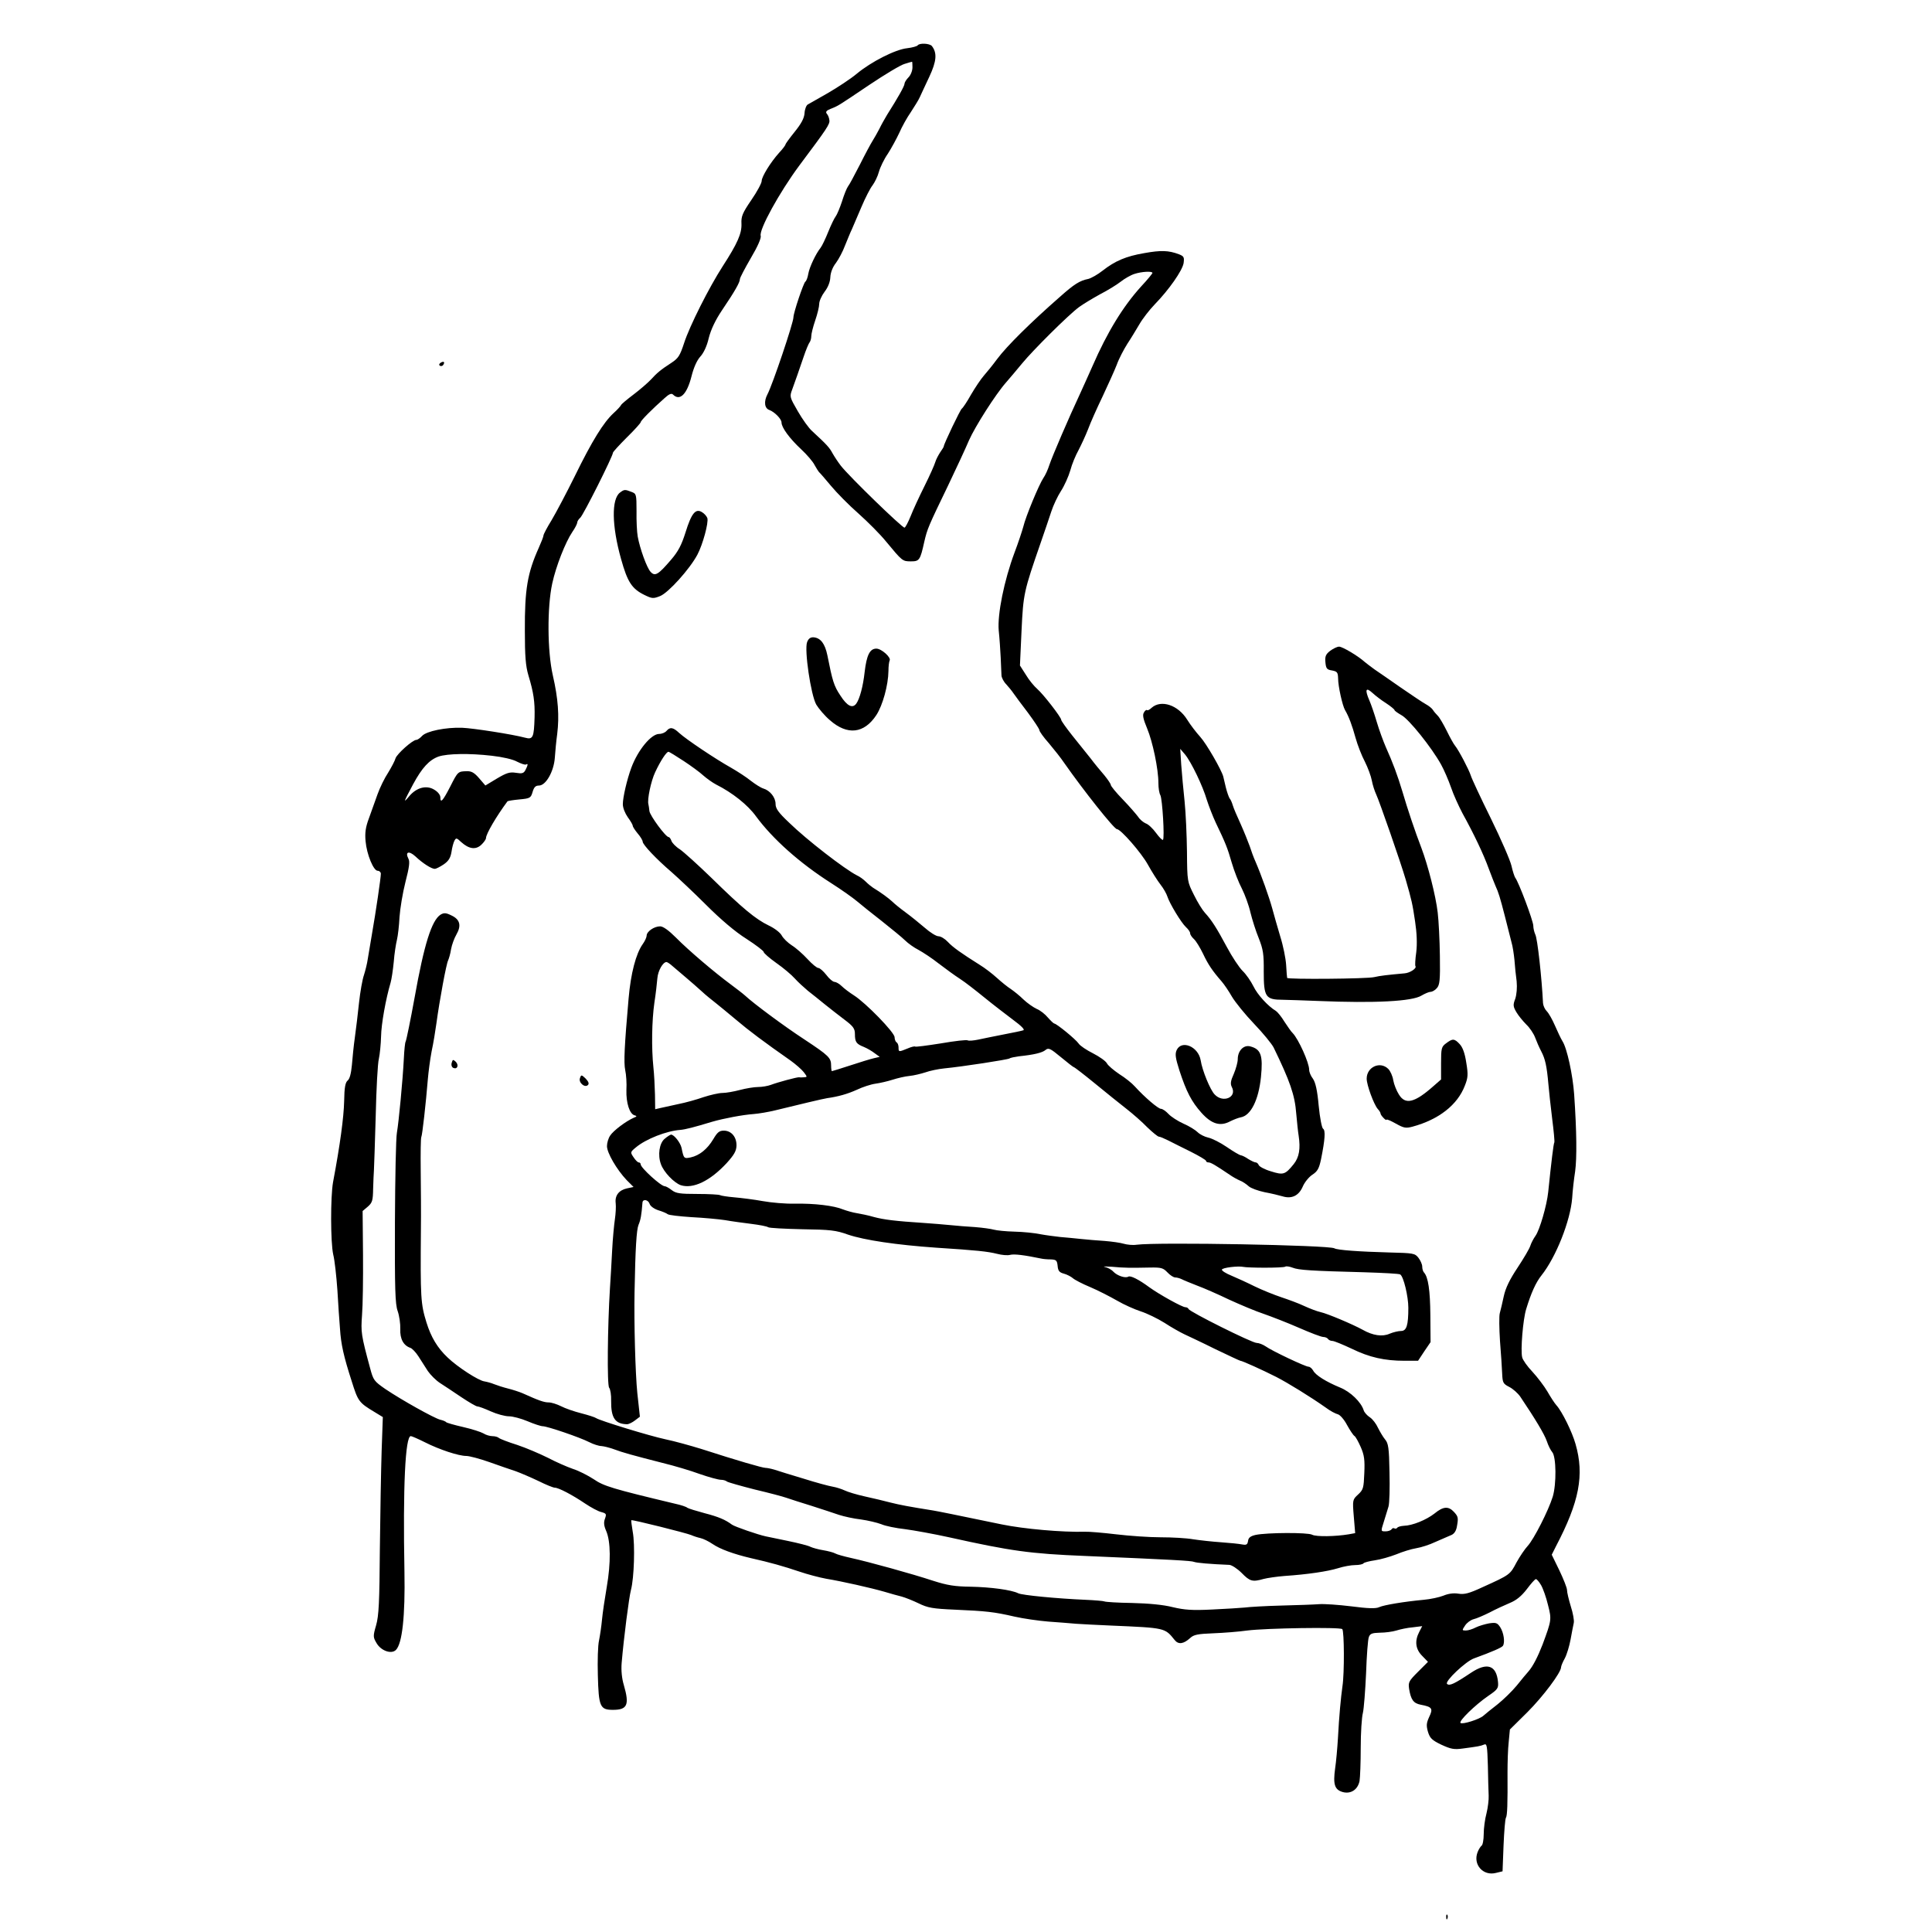 <?xml version="1.0" standalone="no"?>
<!DOCTYPE svg PUBLIC "-//W3C//DTD SVG 20010904//EN"
 "http://www.w3.org/TR/2001/REC-SVG-20010904/DTD/svg10.dtd">
<svg version="1.0" xmlns="http://www.w3.org/2000/svg"
 width="974pt" height="974pt" viewBox="0 0 974 974"
 preserveAspectRatio="xMidYMid meet">

<g transform="translate(0,974) scale(0.1,-0.1)"
fill="#000000" stroke="none">
<path d="M4626 9511 c-3 -4 -26 -11 -52 -14 -60 -6 -183 -69 -255 -129 -31
-26 -97 -69 -145 -97 -49 -28 -95 -54 -102 -58 -7 -4 -15 -24 -16 -44 -2 -26
-17 -53 -50 -94 -25 -31 -46 -60 -46 -63 0 -4 -14 -23 -32 -42 -44 -49 -88
-121 -88 -142 0 -11 -23 -54 -52 -96 -45 -66 -52 -83 -50 -120 2 -49 -20 -99
-95 -215 -69 -107 -167 -302 -194 -386 -21 -64 -29 -77 -64 -100 -54 -35 -73
-51 -104 -85 -14 -15 -53 -49 -86 -74 -33 -25 -62 -49 -64 -54 -2 -5 -19 -24
-38 -41 -50 -46 -108 -139 -195 -317 -42 -85 -95 -185 -117 -222 -23 -37 -41
-72 -41 -77 0 -6 -11 -34 -24 -63 -57 -127 -71 -209 -70 -418 0 -128 4 -178
18 -225 26 -86 33 -133 31 -211 -3 -102 -8 -114 -48 -103 -63 17 -263 48 -317
50 -82 3 -180 -17 -202 -41 -10 -11 -23 -20 -29 -20 -19 0 -98 -71 -105 -93
-3 -12 -20 -44 -37 -72 -18 -27 -42 -76 -54 -110 -12 -33 -31 -87 -43 -120
-17 -45 -21 -74 -17 -116 6 -67 40 -149 61 -149 9 0 16 -7 16 -15 0 -20 -25
-191 -45 -305 -8 -47 -17 -103 -21 -125 -3 -22 -12 -58 -19 -80 -8 -22 -19
-85 -25 -140 -6 -55 -15 -134 -21 -175 -6 -41 -12 -104 -15 -140 -4 -42 -11
-69 -21 -77 -12 -10 -17 -34 -18 -105 -2 -81 -20 -217 -56 -408 -13 -73 -13
-303 1 -365 7 -27 16 -108 21 -180 4 -71 10 -158 13 -193 5 -80 19 -141 59
-265 32 -102 36 -108 116 -156 l41 -25 -6 -170 c-3 -94 -7 -317 -9 -496 -2
-266 -5 -336 -19 -384 -16 -55 -15 -60 2 -89 22 -39 75 -58 98 -35 32 32 47
171 43 393 -8 429 4 685 32 685 5 0 37 -14 71 -31 73 -37 170 -69 209 -69 15
0 68 -14 116 -31 48 -17 108 -38 133 -46 25 -9 76 -31 114 -49 38 -19 75 -34
83 -34 19 0 88 -36 153 -80 30 -20 67 -40 82 -43 25 -7 26 -10 18 -33 -7 -18
-6 -35 6 -62 23 -53 24 -161 3 -282 -10 -58 -21 -132 -24 -165 -3 -33 -10 -80
-15 -105 -6 -25 -8 -104 -6 -175 4 -159 11 -175 76 -175 73 0 84 25 55 125
-10 33 -14 74 -11 111 11 129 37 331 47 369 16 60 21 228 9 292 -5 31 -9 58
-7 59 4 4 279 -65 302 -75 11 -5 32 -12 46 -15 14 -3 41 -16 60 -29 39 -27
109 -52 194 -72 98 -22 165 -41 245 -68 41 -14 102 -30 135 -36 79 -13 226
-46 295 -66 30 -9 69 -20 86 -24 18 -5 56 -20 85 -34 47 -23 71 -27 184 -32
157 -7 196 -11 300 -35 44 -10 121 -21 170 -25 50 -4 113 -8 140 -11 28 -2
106 -6 175 -9 277 -12 272 -11 322 -73 19 -24 45 -20 78 10 18 17 38 21 117
24 52 2 129 8 171 14 96 12 467 18 479 7 10 -10 11 -223 1 -287 -8 -57 -17
-150 -23 -265 -3 -49 -9 -117 -14 -150 -11 -80 -3 -107 37 -119 41 -12 77 11
86 55 3 17 6 93 6 168 0 75 5 154 11 176 5 22 12 112 16 200 3 88 9 170 14
182 6 17 16 21 56 22 26 0 64 5 83 11 19 6 56 14 82 16 l48 6 -15 -29 c-24
-46 -19 -87 15 -121 l29 -30 -50 -50 c-47 -47 -50 -53 -45 -87 9 -54 22 -72
58 -79 58 -11 64 -19 43 -62 -14 -31 -15 -43 -6 -75 10 -32 20 -42 68 -65 48
-22 64 -25 107 -19 75 10 89 12 108 20 14 6 16 -6 19 -107 1 -62 3 -130 4
-151 1 -20 -4 -61 -11 -89 -8 -29 -14 -76 -14 -105 0 -28 -5 -55 -11 -58 -5
-4 -15 -19 -20 -33 -24 -62 28 -121 93 -104 l33 8 5 130 c3 71 8 134 12 140 7
11 9 69 8 229 0 50 2 118 6 153 l6 63 88 87 c79 79 170 200 170 227 0 5 8 26
19 45 10 19 23 62 29 95 6 33 13 70 16 83 3 12 -4 50 -15 84 -10 33 -19 70
-19 82 0 11 -18 56 -39 100 l-38 78 21 42 c118 225 144 360 99 516 -17 61 -68
164 -96 195 -10 11 -30 42 -46 70 -16 27 -50 72 -75 99 -26 27 -49 60 -52 73
-9 36 4 191 20 243 25 82 49 135 77 170 74 93 146 276 155 390 2 36 9 97 15
135 9 67 8 199 -5 388 -7 98 -36 233 -59 268 -8 13 -25 49 -38 79 -13 30 -31
62 -41 72 -10 10 -18 28 -19 41 -6 124 -28 327 -39 346 -5 11 -10 31 -10 44 0
24 -74 221 -91 242 -4 6 -13 33 -19 60 -6 27 -53 135 -104 239 -52 105 -97
202 -101 216 -9 29 -61 128 -79 150 -7 8 -26 42 -42 75 -16 32 -36 67 -45 76
-9 9 -21 23 -25 30 -5 8 -21 21 -36 29 -15 8 -71 46 -125 83 -54 38 -114 79
-133 92 -19 14 -42 31 -50 38 -33 30 -112 77 -129 77 -10 0 -30 -10 -45 -21
-22 -17 -27 -28 -24 -58 3 -31 7 -37 33 -41 26 -5 30 -9 31 -40 0 -40 22 -138
35 -160 19 -32 36 -78 53 -140 10 -36 31 -90 47 -120 15 -30 31 -73 35 -95 4
-22 14 -53 22 -70 15 -31 123 -341 149 -430 30 -104 34 -122 47 -210 9 -59 11
-113 6 -155 -5 -35 -7 -68 -4 -71 7 -11 -28 -34 -55 -36 -88 -8 -123 -12 -153
-19 -36 -9 -437 -12 -439 -4 -1 3 -3 32 -5 65 -2 33 -15 98 -30 145 -14 47
-32 110 -40 140 -16 58 -55 168 -84 235 -10 22 -23 58 -30 80 -8 22 -28 72
-45 110 -18 39 -36 81 -40 95 -4 14 -11 30 -16 35 -4 6 -13 31 -19 55 -6 25
-12 50 -13 55 -9 34 -85 166 -116 200 -20 22 -50 61 -66 87 -46 74 -131 102
-179 60 -10 -10 -21 -15 -23 -12 -3 3 -11 -2 -16 -12 -8 -12 -4 -32 16 -80 28
-67 57 -204 57 -276 0 -24 4 -51 10 -61 10 -20 22 -216 13 -225 -3 -3 -19 13
-35 35 -16 22 -39 44 -52 48 -12 5 -30 20 -38 33 -9 12 -43 52 -77 87 -34 35
-61 68 -61 74 0 5 -15 27 -32 48 -18 21 -50 59 -70 86 -21 26 -63 79 -93 116
-30 38 -55 73 -55 78 0 13 -90 129 -121 156 -15 13 -41 44 -57 71 l-30 47 8
175 c9 187 11 197 97 445 19 55 43 125 53 156 10 31 32 78 49 104 17 26 38 73
47 104 8 31 27 76 41 101 13 25 35 72 48 105 12 33 45 107 73 165 27 58 60
130 72 161 11 31 36 78 53 105 18 27 45 72 61 99 16 28 51 73 77 100 73 75
139 170 146 208 4 30 2 35 -23 45 -53 20 -91 21 -175 6 -93 -16 -147 -39 -211
-89 -24 -19 -56 -37 -71 -41 -44 -9 -71 -26 -143 -90 -145 -127 -267 -247
-317 -314 -22 -30 -53 -68 -68 -85 -14 -16 -43 -59 -64 -95 -20 -36 -41 -67
-46 -70 -8 -5 -91 -179 -91 -190 0 -3 -8 -16 -18 -30 -9 -14 -21 -36 -25 -50
-4 -14 -28 -68 -54 -120 -26 -52 -58 -121 -70 -152 -13 -32 -27 -58 -31 -58
-13 0 -278 257 -321 312 -14 18 -33 47 -42 63 -15 28 -27 42 -103 112 -17 15
-49 60 -72 100 -41 71 -42 73 -28 110 19 52 31 87 57 163 12 36 26 69 31 75 4
5 8 19 8 30 0 12 9 48 20 80 11 32 20 69 20 83 0 14 12 41 27 61 17 22 28 49
29 73 1 24 12 52 28 72 14 19 35 58 46 88 12 29 27 67 35 83 7 17 29 67 48
112 19 45 44 94 56 109 11 15 26 45 32 68 6 22 26 64 45 91 18 28 44 76 58
106 13 30 39 77 58 104 18 28 39 61 45 75 6 14 28 60 48 103 37 79 40 120 13
155 -12 14 -64 16 -72 3z m-26 -111 c0 -17 -9 -39 -20 -50 -11 -11 -20 -26
-20 -32 0 -12 -33 -70 -88 -157 -12 -20 -30 -52 -39 -71 -10 -19 -25 -46 -34
-60 -9 -14 -38 -68 -64 -120 -27 -52 -53 -102 -60 -110 -6 -8 -20 -42 -30 -75
-11 -33 -25 -67 -32 -76 -7 -9 -24 -44 -38 -79 -14 -35 -31 -70 -38 -79 -24
-30 -56 -97 -62 -131 -3 -19 -10 -37 -15 -40 -9 -6 -60 -157 -60 -180 0 -27
-105 -339 -131 -388 -19 -36 -15 -71 10 -79 26 -10 61 -45 61 -63 0 -25 40
-80 99 -135 29 -27 60 -63 68 -80 9 -16 19 -32 22 -35 4 -3 31 -34 60 -69 29
-35 91 -98 139 -140 47 -42 110 -105 139 -141 82 -99 83 -100 125 -100 43 0
47 5 68 100 15 64 19 74 121 285 42 88 89 189 104 225 31 70 134 232 187 292
18 21 55 64 81 96 55 67 234 245 287 284 19 14 67 43 105 64 39 20 86 49 105
64 19 15 50 33 69 39 36 12 91 15 91 5 0 -3 -25 -34 -56 -67 -92 -101 -172
-232 -246 -402 -17 -38 -45 -101 -63 -140 -54 -115 -141 -317 -155 -360 -7
-22 -20 -51 -30 -65 -22 -33 -89 -194 -101 -245 -6 -22 -25 -80 -44 -130 -53
-142 -87 -312 -80 -393 4 -37 8 -98 10 -137 2 -38 3 -79 4 -91 1 -11 11 -31
24 -44 12 -13 29 -34 37 -46 8 -12 41 -56 73 -98 31 -42 57 -81 57 -87 0 -6
21 -36 48 -66 26 -31 61 -75 77 -99 98 -140 252 -334 266 -334 19 0 123 -119
156 -179 20 -36 49 -82 64 -101 15 -19 30 -46 34 -59 11 -35 70 -133 94 -155
12 -11 21 -24 21 -31 0 -7 9 -20 19 -29 11 -10 31 -43 46 -74 26 -55 47 -86
94 -140 13 -15 36 -49 52 -77 16 -27 66 -89 111 -136 46 -48 90 -102 99 -120
82 -169 107 -239 114 -334 4 -44 9 -93 12 -110 10 -66 3 -109 -25 -144 -43
-53 -52 -56 -115 -36 -31 9 -58 24 -61 31 -3 8 -10 14 -16 14 -6 0 -22 8 -37
17 -14 10 -31 18 -38 19 -7 1 -39 20 -71 42 -32 22 -74 43 -93 47 -18 4 -42
16 -53 27 -11 11 -43 31 -71 43 -29 13 -63 35 -76 49 -13 14 -30 26 -38 26
-14 0 -82 58 -132 113 -14 16 -49 44 -78 62 -28 19 -57 43 -63 55 -6 11 -37
33 -70 50 -32 16 -65 38 -72 49 -15 22 -112 101 -123 101 -3 0 -18 14 -32 30
-14 17 -39 37 -57 44 -17 8 -47 29 -66 47 -19 19 -48 42 -64 53 -16 10 -48 36
-70 56 -23 21 -62 51 -87 66 -92 58 -135 88 -161 116 -14 15 -35 28 -47 28
-11 0 -42 19 -69 43 -27 23 -70 58 -96 77 -26 19 -57 44 -69 56 -20 18 -52 42
-96 69 -9 6 -25 19 -36 30 -11 11 -31 26 -45 32 -61 31 -253 179 -342 266 -54
51 -68 71 -68 94 0 33 -28 68 -62 78 -13 4 -41 22 -63 39 -22 18 -67 47 -100
66 -77 43 -225 142 -261 175 -31 29 -46 31 -64 10 -7 -8 -23 -15 -37 -15 -40
0 -107 -81 -140 -170 -22 -59 -43 -150 -43 -184 0 -19 11 -46 25 -66 14 -19
25 -38 25 -43 0 -5 11 -22 25 -39 14 -16 25 -35 25 -41 0 -15 69 -88 145 -153
33 -29 112 -103 175 -166 73 -73 147 -136 203 -171 48 -31 87 -61 87 -66 0 -6
29 -31 64 -56 36 -25 77 -60 93 -78 16 -18 46 -45 66 -62 21 -16 59 -47 85
-68 26 -21 71 -56 100 -78 44 -33 52 -45 52 -72 0 -40 7 -50 45 -65 17 -7 41
-21 55 -32 l25 -18 -30 -7 c-17 -4 -70 -20 -118 -36 -49 -16 -91 -29 -93 -29
-2 0 -4 13 -4 28 0 39 -11 50 -135 132 -104 68 -256 181 -300 222 -11 10 -44
35 -72 56 -80 59 -212 171 -275 235 -37 37 -65 57 -80 57 -30 0 -68 -26 -68
-47 0 -8 -9 -28 -20 -43 -34 -48 -60 -147 -71 -274 -21 -240 -25 -322 -17
-361 5 -22 8 -67 6 -100 -2 -65 16 -122 42 -128 12 -3 11 -6 -5 -12 -39 -17
-103 -65 -119 -90 -9 -13 -16 -37 -16 -53 0 -34 49 -118 99 -171 l35 -35 -33
-7 c-41 -9 -62 -36 -57 -75 2 -17 0 -53 -4 -80 -4 -27 -11 -98 -14 -159 -3
-60 -8 -146 -11 -190 -12 -193 -15 -488 -4 -501 6 -7 11 -37 10 -66 -1 -86 20
-117 80 -118 9 0 27 9 40 19 l25 19 -13 119 c-10 99 -17 355 -14 508 4 222 10
315 20 340 11 26 15 49 20 113 2 19 29 14 36 -7 3 -11 22 -25 43 -32 20 -6 42
-15 48 -20 6 -5 60 -11 120 -15 60 -3 136 -10 169 -15 33 -6 93 -14 133 -19
40 -5 78 -12 85 -17 6 -4 84 -8 172 -10 140 -2 169 -5 230 -27 83 -28 244 -52
445 -66 203 -13 259 -19 307 -31 23 -6 53 -9 66 -5 21 5 70 -1 157 -19 8 -2
29 -4 47 -4 28 -1 32 -5 35 -33 2 -25 9 -33 32 -39 15 -4 36 -15 45 -23 9 -8
49 -29 88 -45 40 -17 100 -48 135 -68 34 -20 88 -44 119 -54 31 -10 85 -36
120 -58 35 -23 80 -48 99 -57 19 -9 90 -42 156 -75 67 -32 124 -59 127 -59 9
0 111 -46 182 -82 58 -30 169 -98 250 -155 21 -16 48 -30 60 -33 11 -3 32 -27
46 -54 15 -27 31 -51 37 -55 6 -3 20 -29 32 -56 18 -41 21 -65 18 -132 -3 -74
-5 -83 -31 -107 -28 -26 -29 -27 -22 -111 l7 -84 -33 -6 c-65 -11 -164 -13
-184 -2 -22 12 -228 11 -285 -1 -26 -6 -36 -14 -38 -30 -3 -19 -8 -22 -30 -18
-15 3 -63 8 -107 11 -44 3 -107 10 -140 15 -33 6 -107 10 -163 10 -57 0 -158
7 -225 15 -67 8 -138 14 -157 13 -116 -3 -308 14 -420 37 -232 48 -315 65
-345 70 -125 20 -167 28 -215 40 -30 8 -89 22 -130 31 -41 9 -87 23 -101 30
-15 7 -42 16 -60 19 -19 3 -86 21 -149 41 -63 19 -129 39 -146 45 -17 5 -37 9
-45 9 -15 0 -146 38 -319 94 -58 18 -141 41 -185 50 -80 17 -331 94 -350 107
-5 4 -39 15 -74 24 -36 9 -82 25 -103 36 -20 10 -48 19 -62 19 -23 0 -49 9
-131 46 -16 7 -50 18 -74 24 -24 6 -55 16 -70 22 -14 6 -37 12 -49 14 -30 4
-135 72 -185 120 -52 49 -84 103 -107 177 -29 94 -31 123 -28 472 1 72 0 203
-1 292 -1 89 0 166 3 171 5 9 23 169 33 292 3 35 11 98 19 140 9 41 19 104 24
140 16 118 50 301 59 318 4 9 12 35 15 57 4 22 16 55 27 74 26 45 18 76 -25
96 -28 14 -38 14 -55 4 -45 -29 -83 -150 -131 -419 -20 -110 -41 -213 -45
-221 -3 -4 -7 -42 -9 -85 -6 -116 -26 -322 -35 -374 -5 -25 -9 -228 -10 -451
-1 -338 1 -413 14 -449 8 -23 14 -64 13 -90 -2 -50 16 -83 51 -95 9 -3 27 -22
40 -42 13 -21 35 -55 48 -75 14 -20 41 -47 61 -60 20 -13 69 -45 107 -71 39
-26 75 -47 81 -47 7 0 37 -11 68 -25 31 -14 72 -25 92 -25 19 0 61 -11 94 -25
33 -14 67 -25 76 -25 23 0 187 -56 234 -80 21 -11 50 -20 62 -20 13 -1 41 -8
63 -16 45 -17 93 -30 245 -69 58 -14 142 -39 188 -56 46 -16 94 -29 106 -29
12 0 26 -4 31 -9 6 -4 69 -22 140 -40 72 -17 144 -36 160 -42 17 -6 73 -24
125 -40 52 -17 115 -37 140 -46 25 -8 74 -19 110 -23 36 -5 82 -16 103 -24 20
-9 74 -20 120 -25 45 -6 145 -24 222 -41 310 -69 409 -83 685 -94 443 -19 537
-24 550 -30 13 -5 80 -11 178 -15 12 -1 40 -19 62 -41 41 -42 54 -46 110 -30
19 5 67 12 105 15 118 8 218 23 270 39 28 9 67 16 87 16 20 0 39 4 42 9 3 4
29 11 57 15 29 4 77 18 108 30 31 13 76 27 101 31 25 4 68 18 95 31 28 12 62
27 76 33 18 6 28 19 33 41 9 48 8 54 -14 78 -28 30 -54 28 -98 -8 -41 -32
-111 -61 -155 -62 -15 -1 -30 -5 -33 -10 -3 -4 -9 -6 -14 -3 -5 3 -11 1 -15
-5 -3 -5 -17 -10 -30 -10 -24 0 -24 0 -9 47 8 27 19 62 24 78 5 17 7 94 5 173
-2 124 -6 146 -22 165 -10 12 -26 39 -36 59 -9 20 -27 44 -41 53 -14 9 -28 25
-31 35 -13 42 -67 94 -119 115 -70 29 -124 62 -136 86 -6 10 -16 19 -23 19
-16 0 -185 80 -217 103 -13 9 -34 17 -45 17 -23 0 -338 157 -343 171 -2 5 -9
9 -16 9 -16 0 -131 64 -181 100 -54 40 -96 61 -107 54 -15 -9 -56 5 -75 25
-10 11 -29 21 -43 24 -14 3 2 3 35 1 64 -6 94 -6 193 -4 56 1 66 -2 87 -24 13
-14 31 -26 40 -26 8 0 23 -4 33 -9 9 -5 44 -19 77 -32 33 -12 106 -44 162 -71
57 -26 135 -59 175 -72 40 -14 120 -45 177 -70 57 -25 112 -46 122 -46 10 0
21 -5 24 -10 3 -5 13 -10 22 -10 9 0 52 -18 97 -39 90 -44 166 -61 267 -61
l68 0 31 47 32 47 -1 135 c-1 127 -11 193 -32 216 -5 5 -9 18 -9 30 0 11 -9
31 -19 44 -18 23 -25 24 -147 27 -150 4 -263 12 -277 21 -27 16 -889 32 -997
18 -19 -3 -48 0 -65 5 -16 5 -59 11 -95 14 -36 2 -90 7 -120 10 -30 3 -77 8
-105 10 -27 3 -73 9 -100 14 -28 6 -86 12 -130 13 -44 1 -91 6 -105 10 -14 4
-56 10 -95 13 -38 2 -95 7 -125 10 -30 3 -91 8 -135 11 -138 9 -198 16 -250
30 -27 8 -66 16 -85 19 -20 3 -51 12 -70 19 -45 19 -144 31 -245 29 -44 -1
-116 5 -160 13 -44 8 -108 16 -143 19 -35 3 -67 8 -72 11 -5 3 -56 6 -114 6
-88 0 -108 3 -129 19 -14 11 -30 20 -36 20 -19 0 -121 93 -121 110 0 5 -4 10
-10 10 -5 0 -17 12 -26 26 -17 25 -17 26 12 50 50 42 154 83 224 88 24 2 68
13 160 41 59 17 154 35 210 39 25 2 74 10 110 19 110 27 244 59 260 61 57 8
102 21 149 42 29 14 72 28 95 31 22 3 61 12 86 20 25 8 63 17 85 19 22 2 58
11 80 18 22 8 65 17 95 20 93 9 319 44 329 50 5 4 27 8 48 11 76 8 118 18 134
32 15 12 24 8 77 -36 34 -28 63 -51 66 -51 3 0 51 -37 106 -82 56 -46 127
-103 159 -128 32 -25 79 -66 105 -93 27 -26 53 -47 58 -47 6 0 27 -9 47 -19
20 -10 71 -36 114 -57 42 -21 77 -42 77 -46 0 -5 6 -8 13 -8 11 0 35 -14 106
-62 14 -10 37 -23 51 -29 14 -5 34 -19 45 -29 11 -10 47 -23 80 -30 33 -6 74
-16 91 -21 46 -14 82 3 102 50 9 21 31 48 48 59 26 17 34 31 44 79 20 99 23
145 10 153 -6 4 -16 54 -22 116 -7 78 -16 117 -29 136 -11 14 -19 34 -19 45 0
36 -54 155 -83 185 -8 7 -26 34 -42 58 -15 25 -35 49 -43 54 -39 23 -93 82
-113 124 -13 26 -37 61 -55 78 -17 17 -53 71 -79 120 -51 95 -76 135 -111 173
-12 13 -37 53 -55 90 -33 66 -34 67 -35 216 -1 83 -6 197 -12 255 -6 58 -14
141 -17 185 l-5 80 24 -28 c32 -39 90 -160 110 -229 10 -31 30 -83 45 -115 50
-104 59 -127 81 -203 12 -41 35 -100 51 -130 15 -30 35 -84 43 -120 9 -36 27
-94 42 -130 22 -56 26 -80 25 -168 0 -128 9 -142 97 -142 31 -1 111 -3 177 -6
287 -12 474 -2 521 27 17 10 38 19 46 19 8 0 23 8 32 19 14 16 17 39 15 162
-1 79 -6 178 -11 219 -10 86 -49 237 -82 325 -32 83 -70 196 -96 285 -24 80
-48 145 -84 225 -12 28 -33 84 -45 125 -12 41 -29 90 -37 108 -24 55 -19 70
14 40 15 -14 46 -38 70 -53 23 -15 42 -31 42 -34 0 -4 16 -15 35 -26 38 -20
153 -164 200 -249 15 -27 37 -78 50 -115 12 -36 39 -95 58 -131 58 -105 106
-206 132 -278 14 -37 29 -76 34 -87 16 -35 23 -58 48 -155 13 -52 28 -111 33
-130 6 -19 12 -60 15 -90 2 -30 7 -79 11 -107 3 -32 0 -66 -7 -88 -12 -31 -11
-39 6 -68 10 -17 33 -45 50 -62 17 -16 37 -46 44 -65 7 -19 21 -51 31 -70 20
-38 28 -74 36 -165 3 -33 11 -111 19 -174 8 -62 13 -116 11 -120 -4 -5 -15
-96 -31 -251 -7 -67 -43 -191 -64 -220 -10 -14 -22 -37 -26 -50 -4 -14 -33
-63 -64 -110 -40 -60 -61 -103 -70 -145 -7 -33 -16 -71 -20 -85 -4 -14 -3 -77
1 -140 5 -63 10 -137 11 -165 2 -46 5 -51 36 -67 18 -9 44 -32 56 -50 74 -110
121 -188 133 -223 7 -22 20 -47 27 -55 21 -23 22 -162 3 -225 -22 -71 -95
-214 -126 -248 -14 -15 -40 -53 -57 -84 -32 -61 -33 -62 -168 -123 -71 -33
-94 -39 -125 -34 -24 4 -51 0 -75 -10 -20 -8 -65 -18 -100 -21 -97 -9 -200
-26 -224 -37 -16 -8 -56 -7 -140 4 -65 8 -138 13 -163 11 -25 -2 -110 -5 -190
-7 -80 -2 -163 -7 -185 -10 -22 -2 -96 -7 -165 -10 -100 -5 -139 -2 -198 12
-47 12 -121 19 -205 21 -72 1 -135 5 -140 8 -4 2 -47 6 -95 8 -141 6 -320 23
-339 33 -34 17 -138 31 -239 33 -81 1 -118 7 -190 30 -106 35 -323 95 -414
115 -36 8 -72 18 -80 23 -9 5 -36 12 -60 16 -25 4 -53 12 -64 17 -10 6 -62 19
-115 30 -53 11 -103 21 -111 23 -38 8 -157 49 -170 59 -34 25 -66 39 -139 58
-41 11 -80 23 -86 27 -5 5 -32 14 -60 20 -318 76 -361 89 -412 124 -29 19 -76
43 -105 52 -29 10 -86 35 -126 56 -40 20 -110 50 -155 65 -45 14 -86 30 -92
35 -5 5 -20 9 -32 9 -13 0 -34 6 -46 14 -12 7 -58 22 -102 32 -44 10 -82 21
-85 24 -3 4 -17 10 -31 13 -31 8 -194 99 -277 155 -56 39 -60 44 -76 104 -46
170 -47 182 -41 268 4 47 6 184 5 305 l-2 220 26 22 c23 20 26 31 27 90 1 38
3 79 4 93 1 14 5 137 9 273 3 137 10 268 16 290 5 23 10 74 11 112 1 63 24
190 48 271 5 17 12 64 16 105 3 41 11 91 16 111 5 21 11 72 13 115 3 43 16
122 30 177 19 73 23 103 15 117 -18 35 2 42 35 12 37 -35 81 -63 98 -63 6 0
26 10 44 22 25 17 35 33 40 63 3 22 10 48 15 57 8 15 11 15 34 -7 39 -35 73
-40 101 -14 13 12 24 28 24 34 0 21 53 111 108 185 2 3 29 7 60 10 54 5 58 7
67 38 7 24 15 32 32 32 35 0 75 71 80 140 2 30 7 84 12 120 11 90 5 178 -22
295 -28 123 -29 344 -3 464 19 87 66 207 101 259 14 20 25 42 25 48 0 6 7 17
15 24 15 12 165 311 165 328 0 4 32 39 70 77 39 38 70 73 70 77 0 8 59 67 120
121 23 21 35 26 43 18 34 -34 70 1 93 92 11 44 27 80 44 99 17 18 34 54 43 94
11 43 33 90 68 142 63 93 89 139 89 155 0 7 25 54 55 106 35 59 53 101 50 112
-10 30 94 219 194 354 140 187 156 210 152 230 -1 11 -7 26 -13 32 -7 9 -2 16
18 24 41 16 37 14 196 121 79 53 159 101 178 106 19 6 36 11 38 11 1 1 2 -12
2 -29z m-1154 -3496 c38 -25 83 -58 99 -73 17 -15 46 -36 65 -46 82 -41 160
-103 201 -160 84 -114 219 -235 379 -337 52 -33 111 -75 131 -92 20 -17 76
-62 125 -100 49 -39 102 -82 117 -97 15 -15 46 -37 68 -48 22 -12 68 -42 102
-69 34 -26 82 -61 107 -77 25 -16 80 -59 123 -94 43 -35 108 -85 144 -112 42
-31 61 -50 52 -53 -8 -3 -52 -12 -99 -21 -47 -9 -104 -21 -128 -26 -24 -5 -47
-7 -53 -4 -5 4 -66 -3 -135 -15 -70 -11 -129 -19 -131 -16 -3 2 -20 -2 -38
-10 -44 -18 -45 -18 -45 5 0 11 -4 23 -10 26 -5 3 -10 15 -10 26 0 24 -145
173 -205 211 -22 14 -50 35 -62 47 -12 12 -29 21 -36 21 -8 0 -27 16 -41 35
-15 19 -33 35 -40 35 -8 0 -32 20 -55 45 -23 25 -58 56 -79 69 -20 13 -43 35
-51 50 -8 15 -37 37 -67 51 -64 31 -130 85 -287 239 -67 65 -139 130 -159 144
-21 13 -40 33 -43 43 -4 11 -10 19 -14 19 -15 0 -94 108 -97 131 -1 13 -4 29
-5 34 -7 23 13 118 34 162 27 58 57 103 67 103 4 0 38 -21 76 -46z m-967 26
c54 -6 107 -18 128 -30 20 -10 40 -17 45 -14 11 7 10 -3 -3 -28 -9 -17 -17
-19 -48 -14 -31 5 -47 0 -96 -29 l-58 -35 -31 36 c-25 29 -39 37 -64 36 -43
-1 -44 -2 -82 -77 -37 -72 -50 -87 -50 -55 0 12 -12 28 -31 39 -39 24 -89 11
-126 -33 -31 -37 -30 -33 20 61 45 83 81 122 128 139 45 15 156 17 268 4z
m912 -1061 c13 -11 43 -37 67 -57 24 -20 60 -52 80 -70 20 -19 53 -45 72 -60
19 -15 65 -53 102 -84 61 -52 141 -112 274 -205 25 -18 55 -44 66 -58 18 -24
19 -25 1 -26 -10 -1 -21 -1 -25 0 -10 1 -107 -25 -141 -38 -16 -6 -45 -11 -65
-11 -20 0 -62 -7 -92 -15 -30 -8 -70 -15 -88 -15 -18 0 -61 -10 -95 -21 -34
-12 -91 -28 -127 -35 -36 -8 -77 -17 -91 -20 l-26 -6 -1 74 c-1 40 -4 102 -8
138 -10 96 -8 234 5 325 7 44 13 99 15 123 3 38 28 82 46 82 4 0 18 -9 31 -21z
m2985 -1520 c52 0 98 2 103 5 5 4 22 1 38 -5 30 -12 93 -16 361 -23 94 -3 176
-7 181 -11 17 -10 41 -111 41 -168 0 -89 -9 -117 -37 -117 -13 0 -39 -6 -58
-14 -36 -16 -84 -9 -135 20 -51 28 -179 82 -212 89 -18 4 -55 18 -83 31 -27
13 -79 32 -115 44 -36 12 -96 36 -135 55 -38 19 -91 43 -117 54 -27 11 -48 24
-48 30 0 10 82 20 109 14 7 -2 56 -4 107 -4z m1393 -1600 c10 -17 26 -62 35
-100 19 -74 18 -77 -27 -199 -24 -62 -49 -111 -72 -137 -9 -10 -35 -41 -58
-70 -23 -28 -67 -71 -97 -95 -30 -23 -63 -50 -72 -58 -20 -18 -106 -45 -115
-36 -10 9 73 90 138 135 50 34 54 40 51 72 -8 84 -55 100 -136 46 -84 -56
-109 -68 -121 -56 -12 13 94 113 135 128 96 35 141 55 147 64 11 18 4 66 -14
94 -15 22 -21 24 -56 19 -21 -4 -52 -13 -68 -21 -15 -8 -37 -15 -49 -15 -20 0
-20 1 -4 25 9 14 28 28 43 32 14 3 51 19 81 34 30 16 76 37 102 48 32 13 58
34 85 69 21 28 41 51 46 51 4 1 16 -13 26 -30z"/>
<path d="M3126 7257 c-44 -32 -42 -168 5 -335 32 -115 54 -150 117 -181 39
-19 45 -20 80 -6 42 17 150 137 188 209 27 51 57 161 50 184 -3 9 -15 23 -27
30 -32 20 -53 -5 -83 -102 -20 -63 -36 -95 -73 -138 -65 -76 -81 -85 -103 -61
-19 20 -54 117 -65 178 -4 22 -7 80 -6 128 0 85 -1 88 -25 97 -33 13 -37 13
-58 -3z"/>
<path d="M4069 6503 c-15 -39 19 -267 46 -315 12 -20 42 -56 69 -79 88 -77
172 -68 234 26 32 49 60 151 61 222 0 24 3 47 6 53 9 15 -41 60 -67 60 -33 0
-49 -33 -59 -118 -8 -73 -25 -135 -42 -159 -19 -26 -46 -13 -80 40 -33 49 -40
73 -66 204 -12 58 -34 87 -69 90 -16 1 -26 -6 -33 -24z"/>
<path d="M7290 4480 c-23 -17 -25 -25 -25 -101 l0 -81 -40 -35 c-94 -83 -141
-94 -173 -40 -11 17 -24 49 -28 71 -3 21 -15 47 -25 57 -41 41 -109 10 -109
-49 0 -32 36 -130 56 -153 8 -8 14 -19 14 -23 0 -4 7 -14 15 -22 8 -9 15 -12
15 -9 0 4 21 -5 46 -19 41 -23 51 -25 85 -16 133 36 227 110 264 207 16 40 17
56 7 116 -7 47 -18 77 -33 93 -27 29 -36 29 -69 4z"/>
<path d="M5932 4446 c-9 -20 -6 -40 14 -103 35 -107 61 -157 111 -213 51 -57
95 -70 145 -43 18 9 42 18 53 20 51 9 90 87 102 203 11 110 0 141 -55 155 -33
8 -62 -23 -62 -65 0 -15 -9 -48 -20 -74 -16 -35 -18 -50 -10 -66 28 -52 -45
-83 -87 -37 -22 23 -62 120 -70 172 -12 69 -96 104 -121 51z"/>
<path d="M2277 4381 c-3 -11 1 -22 9 -25 20 -8 28 14 12 31 -14 13 -16 12 -21
-6z"/>
<path d="M2924 4305 c-9 -22 24 -51 40 -35 7 7 3 17 -11 32 -21 20 -23 21 -29
3z"/>
<path d="M3596 3997 c-30 -50 -69 -82 -114 -92 -34 -7 -35 -6 -46 48 -6 27
-38 67 -53 67 -5 -1 -19 -10 -32 -21 -27 -22 -36 -82 -19 -128 14 -40 66 -94
100 -106 62 -20 148 21 232 112 37 41 48 60 49 87 1 44 -26 76 -64 76 -23 0
-33 -9 -53 -43z"/>
<path d="M2221 7911 c-8 -6 -9 -11 -3 -15 6 -3 14 -1 17 5 9 14 2 20 -14 10z"/>
<path d="M7291 74 c0 -11 3 -14 6 -6 3 7 2 16 -1 19 -3 4 -6 -2 -5 -13z"/>
</g>
</svg>

